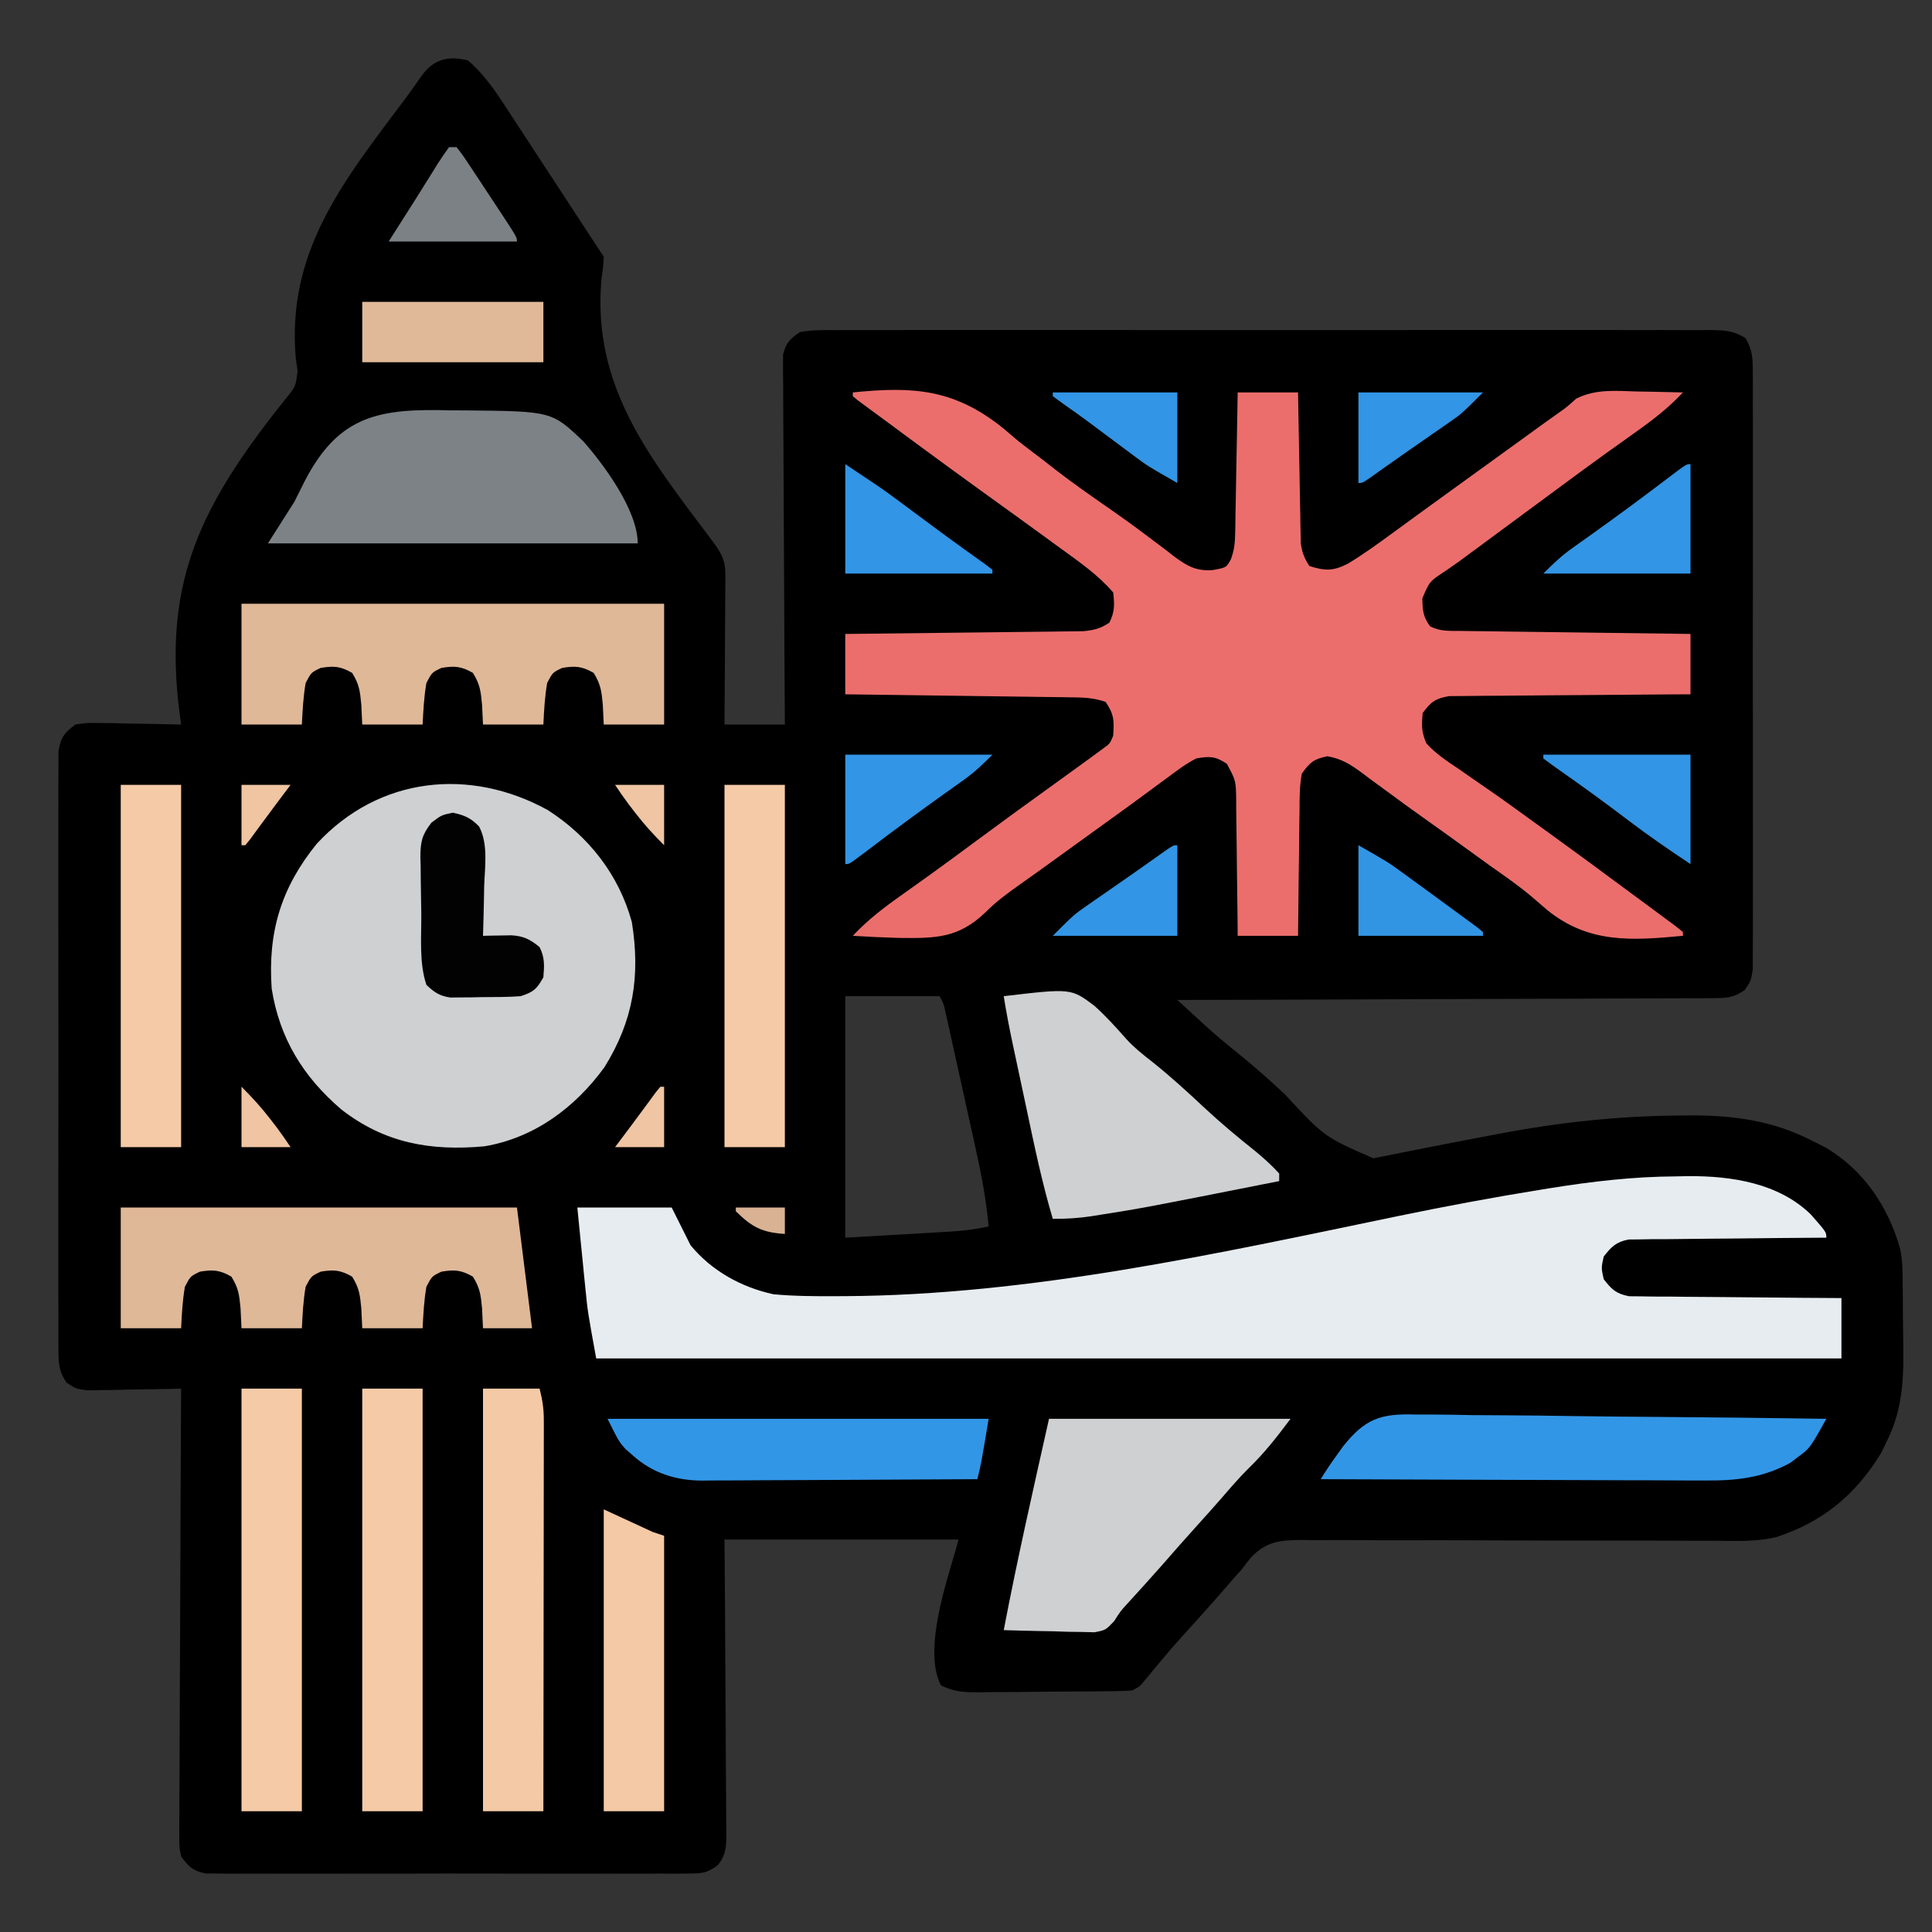 <?xml version="1.0" encoding="UTF-8"?>
<svg version="1.1" xmlns="http://www.w3.org/2000/svg" width="512" height="512">
<rect width="100%" height="100%" fill="#333333" stroke="none"/>
<path d="M0 0 C4.949 4.265 8.225 9.563 11.762 15.008 C12.71 16.451 12.71 16.451 13.676 17.924 C15.686 20.988 17.687 24.056 19.688 27.125 C21.044 29.197 22.402 31.269 23.76 33.34 C26.742 37.891 29.72 42.445 32.692 47.002 C33.786 48.674 34.892 50.338 36 52 C35.859 54.672 35.859 54.672 35.395 57.965 C32.875 86.463 48.133 105.197 64.665 127.191 C67.099 130.489 68.25 132.3 68.227 136.38 C68.227 137.701 68.227 137.701 68.227 139.048 C68.216 139.995 68.206 140.942 68.195 141.918 C68.192 142.89 68.19 143.863 68.187 144.865 C68.176 147.972 68.15 151.08 68.125 154.188 C68.115 156.294 68.106 158.4 68.098 160.506 C68.076 165.671 68.041 170.835 68 176 C73.28 176 78.56 176 84 176 C83.991 174.756 83.982 173.512 83.973 172.231 C83.892 160.518 83.832 148.805 83.793 137.092 C83.772 131.07 83.744 125.048 83.698 119.026 C83.655 113.217 83.631 107.407 83.62 101.598 C83.613 99.379 83.599 97.161 83.577 94.943 C83.548 91.839 83.544 88.737 83.546 85.634 C83.532 84.713 83.517 83.792 83.502 82.844 C83.508 81.997 83.513 81.15 83.519 80.277 C83.515 79.544 83.512 78.81 83.508 78.054 C84.273 74.863 85.275 73.859 88 72 C91.287 71.404 94.536 71.461 97.869 71.492 C98.882 71.486 99.896 71.48 100.94 71.473 C104.346 71.457 107.751 71.47 111.156 71.482 C113.594 71.477 116.031 71.47 118.469 71.461 C124.408 71.445 130.347 71.447 136.286 71.459 C141.112 71.468 145.939 71.469 150.765 71.465 C151.451 71.464 152.138 71.464 152.845 71.463 C154.24 71.462 155.635 71.46 157.03 71.459 C170.112 71.448 183.194 71.461 196.277 71.482 C207.505 71.5 218.733 71.497 229.961 71.479 C242.996 71.457 256.031 71.449 269.066 71.461 C270.456 71.462 271.845 71.463 273.235 71.465 C273.919 71.465 274.603 71.466 275.307 71.467 C280.128 71.47 284.95 71.464 289.771 71.455 C296.258 71.442 302.746 71.451 309.233 71.474 C311.618 71.48 314.003 71.478 316.388 71.469 C319.636 71.458 322.883 71.472 326.131 71.492 C327.081 71.483 328.032 71.474 329.011 71.465 C332.864 71.511 335.269 71.546 338.585 73.605 C340.489 76.828 340.503 79.09 340.508 82.832 C340.517 83.862 340.517 83.862 340.527 84.913 C340.543 87.213 340.53 89.512 340.518 91.812 C340.523 93.462 340.53 95.111 340.539 96.76 C340.557 101.24 340.55 105.719 340.537 110.198 C340.527 114.883 340.537 119.569 340.543 124.254 C340.55 132.122 340.541 139.991 340.521 147.859 C340.5 156.959 340.507 166.059 340.529 175.159 C340.547 182.969 340.55 190.779 340.539 198.589 C340.533 203.255 340.532 207.92 340.545 212.586 C340.557 216.973 340.549 221.359 340.526 225.745 C340.52 227.356 340.522 228.967 340.531 230.578 C340.542 232.775 340.528 234.971 340.508 237.168 C340.506 239.013 340.506 239.013 340.503 240.895 C340 244 340 244 338.349 246.395 C335.342 248.449 333.531 248.507 329.9 248.519 C328.65 248.533 327.399 248.547 326.11 248.561 C324.727 248.556 323.343 248.551 321.96 248.546 C320.501 248.555 319.043 248.565 317.584 248.577 C313.625 248.605 309.667 248.608 305.709 248.608 C301.572 248.611 297.434 248.636 293.297 248.659 C285.463 248.7 277.629 248.72 269.795 248.733 C260.876 248.749 251.957 248.788 243.039 248.828 C224.692 248.91 206.346 248.965 188 249 C189.72 250.577 191.441 252.152 193.164 253.727 C194.123 254.604 195.081 255.481 196.069 256.385 C198.778 258.802 201.541 261.107 204.375 263.375 C208.578 266.764 212.562 270.313 216.5 274 C226.964 285.298 226.964 285.298 239.959 290.957 C240.644 290.819 241.33 290.682 242.036 290.54 C243.217 290.314 243.217 290.314 244.422 290.084 C245.269 289.908 246.116 289.732 246.988 289.551 C248.318 289.292 248.318 289.292 249.674 289.028 C251.571 288.658 253.467 288.282 255.362 287.902 C260.291 286.917 265.23 285.987 270.168 285.051 C271.13 284.867 272.092 284.684 273.084 284.495 C289.203 281.429 304.779 279.745 321.188 279.625 C321.889 279.617 322.59 279.609 323.312 279.6 C335.153 279.497 345.763 280.908 356.375 286.375 C357.496 286.94 358.618 287.504 359.773 288.086 C369.857 294.068 376.344 303.632 379.537 314.892 C380.292 318.329 380.205 321.812 380.238 325.316 C380.246 326.128 380.254 326.94 380.263 327.776 C380.277 329.495 380.287 331.214 380.295 332.933 C380.307 334.674 380.327 336.414 380.357 338.155 C380.527 348.127 380.589 356.873 376 366 C375.279 367.493 375.279 367.493 374.543 369.016 C367.834 380.075 359.098 387.316 346.706 391.358 C341.514 392.59 336.281 392.377 330.972 392.321 C329.011 392.32 327.05 392.318 325.089 392.317 C322.998 392.313 320.907 392.301 318.817 392.288 C314.445 392.262 310.074 392.264 305.703 392.27 C293.278 392.283 280.854 392.266 268.43 392.209 C261.555 392.179 254.68 392.173 247.805 392.194 C243.463 392.206 239.124 392.188 234.782 392.146 C231.444 392.123 228.107 392.146 224.769 392.161 C223.574 392.141 222.379 392.12 221.148 392.099 C215.501 392.169 211.951 392.341 207.821 396.422 C206.851 397.591 205.906 398.781 205 400 C204.374 400.687 203.747 401.374 203.102 402.082 C202.614 402.653 202.127 403.224 201.625 403.812 C198.953 406.91 196.242 409.965 193.5 413 C186.415 420.816 186.415 420.816 179.688 428.938 C178 431 178 431 176 432 C174.48 432.11 172.954 432.159 171.43 432.177 C170.482 432.19 169.534 432.203 168.558 432.216 C167.531 432.223 166.504 432.231 165.445 432.238 C164.392 432.246 163.339 432.254 162.254 432.263 C160.023 432.277 157.792 432.287 155.561 432.295 C152.146 432.312 148.731 432.356 145.316 432.4 C143.151 432.411 140.986 432.419 138.82 432.426 C137.797 432.443 136.774 432.461 135.72 432.479 C131.755 432.467 128.867 432.454 125.324 430.598 C120.084 420.313 128.325 399.259 130 392 C109.54 392 89.08 392 68 392 C68.046 398.017 68.093 404.035 68.141 410.234 C68.161 414.044 68.18 417.854 68.195 421.664 C68.219 427.713 68.248 433.761 68.302 439.81 C68.345 444.685 68.369 449.561 68.38 454.437 C68.387 456.298 68.401 458.16 68.423 460.021 C68.452 462.626 68.456 465.23 68.454 467.835 C68.468 468.606 68.483 469.377 68.498 470.172 C68.472 473.48 68.361 475.528 66.321 478.198 C63.447 480.429 61.992 480.502 58.383 480.508 C57.239 480.519 56.095 480.53 54.916 480.542 C53.665 480.534 52.414 480.526 51.125 480.518 C49.791 480.523 48.457 480.53 47.123 480.539 C43.503 480.557 39.884 480.55 36.264 480.537 C32.475 480.527 28.687 480.537 24.898 480.543 C18.536 480.55 12.175 480.541 5.812 480.521 C-1.543 480.5 -8.897 480.507 -16.252 480.529 C-22.568 480.547 -28.883 480.55 -35.198 480.539 C-38.97 480.533 -42.741 480.532 -46.513 480.545 C-50.059 480.557 -53.604 480.549 -57.15 480.526 C-59.072 480.518 -60.994 480.53 -62.916 480.542 C-64.06 480.531 -65.204 480.52 -66.383 480.508 C-67.377 480.506 -68.371 480.505 -69.395 480.503 C-72.796 479.846 -73.966 478.777 -76 476 C-76.492 473.571 -76.492 473.571 -76.481 470.811 C-76.487 469.763 -76.492 468.714 -76.498 467.633 C-76.483 466.488 -76.469 465.343 -76.454 464.163 C-76.455 462.953 -76.455 461.743 -76.456 460.496 C-76.454 457.182 -76.434 453.869 -76.406 450.555 C-76.381 447.091 -76.378 443.626 -76.373 440.161 C-76.361 433.602 -76.328 427.043 -76.288 420.484 C-76.243 413.017 -76.221 405.549 -76.201 398.081 C-76.159 382.72 -76.089 367.36 -76 352 C-76.827 352.021 -77.655 352.042 -78.507 352.063 C-82.254 352.147 -86.002 352.199 -89.75 352.25 C-91.703 352.3 -91.703 352.3 -93.695 352.352 C-94.946 352.364 -96.196 352.377 -97.484 352.391 C-98.636 352.412 -99.789 352.433 -100.976 352.454 C-104 352 -104 352 -106.375 350.403 C-108.555 347.179 -108.503 345.049 -108.508 341.168 C-108.514 340.481 -108.52 339.795 -108.527 339.087 C-108.543 336.787 -108.53 334.488 -108.518 332.188 C-108.523 330.538 -108.53 328.889 -108.539 327.24 C-108.557 322.76 -108.55 318.281 -108.537 313.802 C-108.527 309.117 -108.537 304.431 -108.543 299.746 C-108.55 291.878 -108.541 284.009 -108.521 276.141 C-108.5 267.041 -108.507 257.941 -108.529 248.841 C-108.547 241.031 -108.55 233.221 -108.539 225.411 C-108.533 220.745 -108.532 216.08 -108.545 211.414 C-108.557 207.027 -108.549 202.641 -108.526 198.255 C-108.52 196.644 -108.522 195.033 -108.531 193.422 C-108.542 191.225 -108.528 189.029 -108.508 186.832 C-108.506 185.602 -108.505 184.372 -108.503 183.105 C-107.903 179.403 -106.98 178.212 -104 176 C-100.976 175.546 -100.976 175.546 -97.484 175.609 C-95.609 175.629 -95.609 175.629 -93.695 175.648 C-91.742 175.699 -91.742 175.699 -89.75 175.75 C-88.433 175.768 -87.115 175.786 -85.758 175.805 C-82.504 175.852 -79.253 175.918 -76 176 C-76.152 174.898 -76.304 173.795 -76.46 172.659 C-80.584 139.62 -71.76 119.941 -51.648 93.924 C-50.55 92.524 -49.449 91.127 -48.341 89.735 C-45.633 86.427 -45.633 86.427 -45.141 82.328 C-45.295 81.242 -45.448 80.155 -45.605 79.035 C-48.123 50.634 -33.011 32.031 -16.558 10.103 C-15.067 8.09 -13.63 6.047 -12.2 3.991 C-9.016 -0.338 -5.242 -1.266 0 0 Z M100 248 C100 269.12 100 290.24 100 312 C108.013 311.536 108.013 311.536 116.188 311.062 C117.865 310.967 119.542 310.872 121.27 310.774 C122.611 310.694 123.952 310.615 125.293 310.535 C126.323 310.478 126.323 310.478 127.375 310.42 C130.996 310.201 134.463 309.818 138 309 C137.352 301.939 136.075 295.17 134.531 288.254 C134.171 286.615 134.171 286.615 133.803 284.944 C133.297 282.652 132.79 280.36 132.28 278.069 C131.497 274.55 130.723 271.03 129.949 267.51 C129.456 265.279 128.963 263.047 128.469 260.816 C128.236 259.761 128.004 258.706 127.765 257.619 C127.548 256.647 127.331 255.675 127.107 254.674 C126.822 253.389 126.822 253.389 126.531 252.078 C126.068 249.959 126.068 249.959 125 248 C116.75 248 108.5 248 100 248 Z " fill="#000000" transform="translate(124,16)"/>
<path d="M0 0 C16.167 -1.673 26.998 -0.855 39.852 9.488 C41.235 10.658 42.618 11.829 44 13 C46.189 14.715 48.408 16.385 50.625 18.062 C51.643 18.86 52.662 19.658 53.711 20.48 C58.163 23.932 62.777 27.157 67.403 30.37 C71.187 32.999 74.915 35.674 78.582 38.465 C79.333 39.025 80.083 39.585 80.856 40.163 C82.29 41.235 83.711 42.323 85.116 43.431 C88.586 45.994 90.975 47.402 95.371 47.074 C98.994 46.421 98.994 46.421 100.207 44.202 C101.039 41.892 101.275 40.138 101.319 37.69 C101.339 36.85 101.359 36.009 101.379 35.143 C101.391 34.245 101.402 33.347 101.414 32.422 C101.433 31.495 101.453 30.569 101.473 29.614 C101.532 26.659 101.579 23.705 101.625 20.75 C101.663 18.745 101.702 16.74 101.742 14.734 C101.838 9.823 101.922 4.912 102 0 C107.28 0 112.56 0 118 0 C118.03 1.877 118.03 1.877 118.06 3.792 C118.136 8.436 118.225 13.081 118.317 17.725 C118.356 19.734 118.391 21.744 118.422 23.754 C118.468 26.643 118.526 29.533 118.586 32.422 C118.597 33.32 118.609 34.218 118.621 35.143 C118.641 35.984 118.661 36.824 118.681 37.69 C118.694 38.428 118.708 39.165 118.722 39.924 C119.048 42.358 119.651 43.948 121 46 C125.223 47.325 127.241 47.384 131.219 45.371 C135.416 42.834 139.362 39.964 143.312 37.062 C144.913 35.897 146.513 34.732 148.113 33.566 C148.925 32.974 149.737 32.381 150.573 31.77 C154.372 29 158.186 26.25 162 23.5 C166.643 20.148 171.285 16.794 175.922 13.434 C176.73 12.848 177.538 12.263 178.371 11.66 C179.911 10.545 181.45 9.429 182.988 8.312 C184.371 7.312 185.761 6.32 187.158 5.338 C189.198 3.897 189.198 3.897 191.711 1.645 C196.937 -0.968 202.128 -0.419 207.875 -0.25 C209.04 -0.232 210.206 -0.214 211.406 -0.195 C214.272 -0.148 217.135 -0.083 220 0 C216.005 4.269 211.645 7.574 206.875 10.938 C205.256 12.093 203.637 13.249 202.02 14.406 C201.189 14.999 200.358 15.592 199.502 16.203 C195.497 19.08 191.529 22.007 187.562 24.938 C186.785 25.512 186.007 26.086 185.206 26.677 C183.618 27.849 182.031 29.022 180.444 30.194 C176.214 33.319 171.982 36.441 167.75 39.562 C166.976 40.134 166.202 40.706 165.405 41.295 C164.668 41.838 163.931 42.382 163.172 42.941 C162.121 43.72 162.121 43.72 161.049 44.514 C159.695 45.496 158.325 46.454 156.938 47.386 C152.837 50.087 152.837 50.087 150.938 54.562 C150.997 57.818 151.104 59.405 153 62 C155.823 63.411 158.221 63.164 161.377 63.205 C162.031 63.215 162.685 63.225 163.359 63.235 C165.523 63.267 167.687 63.292 169.852 63.316 C171.351 63.337 172.85 63.358 174.349 63.379 C178.298 63.435 182.247 63.484 186.196 63.532 C190.224 63.582 194.253 63.638 198.281 63.693 C206.187 63.801 214.094 63.902 222 64 C222 69.28 222 74.56 222 80 C219.991 80.009 217.983 80.019 215.913 80.028 C209.275 80.062 202.638 80.118 196 80.184 C191.976 80.223 187.952 80.256 183.927 80.271 C180.043 80.286 176.16 80.321 172.276 80.368 C170.794 80.383 169.313 80.391 167.831 80.392 C165.755 80.394 163.68 80.421 161.604 80.454 C160.423 80.463 159.242 80.472 158.025 80.481 C154.372 81.108 153.163 82.028 151 85 C150.749 88.462 150.685 89.934 152 93 C154.479 95.726 157.38 97.655 160.438 99.688 C161.293 100.286 162.148 100.884 163.029 101.5 C164.807 102.743 166.592 103.976 168.382 105.201 C172.306 107.898 176.15 110.7 180 113.5 C181.482 114.568 182.963 115.636 184.445 116.703 C191.622 121.887 198.743 127.145 205.857 132.414 C207.857 133.894 209.86 135.371 211.863 136.848 C212.972 137.669 214.08 138.491 215.188 139.312 C216.13 140.01 217.072 140.707 218.043 141.426 C218.689 141.945 219.335 142.465 220 143 C220 143.33 220 143.66 220 144 C206.388 145.28 195.061 146.08 184.05 137.187 C182.708 136.054 181.377 134.908 180.057 133.75 C176.488 130.714 172.636 128.077 168.812 125.375 C167.298 124.282 165.785 123.187 164.273 122.09 C159.952 118.963 155.627 115.842 151.275 112.76 C148.01 110.448 144.778 108.099 141.566 105.715 C140.044 104.601 138.522 103.488 137 102.375 C136.294 101.841 135.587 101.307 134.859 100.758 C131.734 98.492 129.593 97.107 125.75 96.414 C122.132 97.185 121.179 97.992 119 101 C118.379 104.259 118.395 107.487 118.391 110.797 C118.374 111.746 118.358 112.694 118.341 113.672 C118.292 116.698 118.271 119.724 118.25 122.75 C118.222 124.803 118.192 126.857 118.16 128.91 C118.086 133.94 118.037 138.97 118 144 C112.72 144 107.44 144 102 144 C101.991 142.718 101.981 141.437 101.972 140.116 C101.932 135.36 101.866 130.604 101.792 125.848 C101.764 123.79 101.743 121.732 101.729 119.673 C101.708 116.714 101.661 113.756 101.609 110.797 C101.608 109.877 101.607 108.957 101.606 108.009 C101.523 102.866 101.523 102.866 99.135 98.424 C96.092 96.394 94.61 96.359 91 97 C88.208 98.458 85.759 100.292 83.25 102.188 C82.512 102.727 81.774 103.267 81.013 103.823 C79.453 104.964 77.897 106.111 76.345 107.264 C73.348 109.483 70.321 111.659 67.292 113.834 C65.044 115.451 62.801 117.074 60.559 118.699 C57.471 120.936 54.38 123.168 51.285 125.395 C50.513 125.952 49.741 126.509 48.945 127.083 C47.406 128.189 45.861 129.287 44.311 130.377 C41.04 132.695 37.931 134.953 35.117 137.816 C27.945 144.657 21.939 144.673 12.25 144.562 C8.161 144.447 4.082 144.265 0 144 C3.995 139.731 8.355 136.426 13.125 133.062 C14.743 131.908 16.36 130.753 17.977 129.598 C18.807 129.005 19.638 128.412 20.493 127.801 C24.523 124.905 28.511 121.953 32.5 119 C39.585 113.762 46.706 108.577 53.863 103.438 C55.913 101.964 57.958 100.484 60 99 C61.119 98.19 61.119 98.19 62.26 97.363 C62.985 96.831 63.71 96.299 64.457 95.75 C65.113 95.27 65.769 94.791 66.445 94.297 C68.135 93.063 68.135 93.063 69 91 C69.259 86.949 69.304 85.457 67 82 C63.67 80.89 61.111 80.841 57.601 80.795 C56.635 80.78 56.635 80.78 55.649 80.765 C53.522 80.733 51.396 80.708 49.27 80.684 C47.794 80.663 46.319 80.642 44.843 80.621 C40.962 80.565 37.08 80.516 33.199 80.468 C29.237 80.418 25.276 80.362 21.314 80.307 C13.543 80.199 5.772 80.098 -2 80 C-2 74.72 -2 69.44 -2 64 C-0.022 63.98 1.957 63.96 3.995 63.94 C10.533 63.872 17.071 63.795 23.609 63.712 C27.572 63.663 31.536 63.616 35.5 63.578 C39.326 63.541 43.151 63.495 46.976 63.442 C48.436 63.423 49.895 63.408 51.354 63.397 C53.399 63.38 55.443 63.351 57.487 63.319 C58.651 63.306 59.815 63.292 61.013 63.278 C63.912 63.008 65.596 62.605 68 61 C69.444 58.111 69.377 56.204 69 53 C65.043 48.418 60.195 45.036 55.312 41.5 C54.475 40.888 53.638 40.277 52.775 39.646 C46.466 35.044 40.132 30.476 33.795 25.912 C28.13 21.829 22.496 17.706 16.875 13.562 C16.105 12.995 15.336 12.428 14.543 11.844 C13.078 10.762 11.614 9.679 10.151 8.594 C8.66 7.489 7.166 6.389 5.669 5.292 C4.935 4.751 4.201 4.21 3.445 3.652 C2.783 3.166 2.12 2.68 1.438 2.179 C0.963 1.79 0.489 1.401 0 1 C0 0.67 0 0.34 0 0 Z " fill="#EB6E6C" transform="translate(226,104)"/>
<path d="M0 0 C1.051 -0.021 2.102 -0.041 3.186 -0.062 C14.61 -0.119 27.071 1.784 35.574 10.094 C39.688 14.773 39.688 14.773 39.688 16.25 C39.007 16.254 38.327 16.257 37.626 16.261 C30.553 16.303 23.481 16.372 16.409 16.458 C13.768 16.486 11.128 16.507 8.488 16.521 C4.695 16.542 0.902 16.589 -2.891 16.641 C-4.664 16.642 -4.664 16.642 -6.474 16.644 C-7.575 16.664 -8.675 16.684 -9.81 16.704 C-10.778 16.713 -11.746 16.722 -12.743 16.731 C-16.052 17.399 -17.253 18.622 -19.312 21.25 C-19.979 24.25 -19.979 24.25 -19.312 27.25 C-17.206 29.976 -16.012 31.117 -12.592 31.769 C-11.552 31.778 -10.513 31.787 -9.442 31.796 C-8.261 31.816 -7.081 31.835 -5.864 31.856 C-3.959 31.857 -3.959 31.857 -2.016 31.859 C-0.06 31.884 -0.06 31.884 1.936 31.909 C5.395 31.953 8.853 31.973 12.312 31.988 C15.845 32.008 19.378 32.05 22.91 32.09 C29.836 32.165 36.761 32.213 43.688 32.25 C43.688 37.53 43.688 42.81 43.688 48.25 C-65.213 48.25 -174.113 48.25 -286.312 48.25 C-288.562 35.875 -288.562 35.875 -289.164 29.832 C-289.293 28.559 -289.422 27.286 -289.555 25.975 C-289.681 24.684 -289.807 23.393 -289.938 22.062 C-290.073 20.715 -290.208 19.368 -290.344 18.021 C-290.671 14.765 -290.992 11.507 -291.312 8.25 C-283.062 8.25 -274.812 8.25 -266.312 8.25 C-264.663 11.55 -263.012 14.85 -261.312 18.25 C-255.732 25.037 -247.853 29.401 -239.312 31.25 C-233.851 31.747 -228.416 31.783 -222.938 31.75 C-221.738 31.747 -221.738 31.747 -220.514 31.744 C-171.238 31.482 -121.969 20.515 -73.907 10.543 C-61.249 7.924 -48.573 5.559 -35.812 3.5 C-35.151 3.393 -34.489 3.286 -33.807 3.175 C-22.44 1.345 -11.519 0.056 0 0 Z " fill="#E7ECF0" transform="translate(444.312,311.75)"/>
<path d="M0 0 C10.826 6.975 18.794 17.073 22.25 29.625 C24.546 43.847 22.699 55.764 15 68.125 C7.264 78.784 -3.563 86.882 -16.855 89.102 C-31.122 90.392 -43.325 88.236 -54.758 79.305 C-64.816 70.688 -71.096 60.532 -73.188 47.312 C-74.236 32.421 -70.74 20.623 -61.258 8.934 C-44.77 -8.914 -20.694 -11.394 0 0 Z " fill="#CED0D2" transform="translate(145.188,214.688)"/>
<path d="M0 0 C36.96 0 73.92 0 112 0 C112 10.56 112 21.12 112 32 C106.72 32 101.44 32 96 32 C95.918 30.267 95.835 28.535 95.75 26.75 C95.418 23.216 95.218 21.347 93.312 18.312 C90.242 16.57 88.478 16.42 85 17 C82.463 18.198 82.463 18.198 81 21 C80.367 24.696 80.179 28.239 80 32 C74.72 32 69.44 32 64 32 C63.917 30.267 63.835 28.535 63.75 26.75 C63.418 23.216 63.218 21.347 61.312 18.312 C58.242 16.57 56.478 16.42 53 17 C50.463 18.198 50.463 18.198 49 21 C48.367 24.696 48.179 28.239 48 32 C42.72 32 37.44 32 32 32 C31.876 29.401 31.876 29.401 31.75 26.75 C31.418 23.216 31.218 21.347 29.312 18.312 C26.242 16.57 24.478 16.42 21 17 C18.463 18.198 18.463 18.198 17 21 C16.367 24.696 16.179 28.239 16 32 C10.72 32 5.44 32 0 32 C0 21.44 0 10.88 0 0 Z " fill="#DFB898" transform="translate(64,160)"/>
<path d="M0 0 C34.65 0 69.3 0 105 0 C106.32 10.56 107.64 21.12 109 32 C104.71 32 100.42 32 96 32 C95.918 30.267 95.835 28.535 95.75 26.75 C95.418 23.216 95.218 21.347 93.312 18.312 C90.242 16.57 88.478 16.42 85 17 C82.463 18.198 82.463 18.198 81 21 C80.367 24.696 80.179 28.239 80 32 C74.72 32 69.44 32 64 32 C63.917 30.267 63.835 28.535 63.75 26.75 C63.418 23.216 63.218 21.347 61.312 18.312 C58.242 16.57 56.478 16.42 53 17 C50.463 18.198 50.463 18.198 49 21 C48.367 24.696 48.179 28.239 48 32 C42.72 32 37.44 32 32 32 C31.876 29.401 31.876 29.401 31.75 26.75 C31.418 23.216 31.218 21.347 29.312 18.312 C26.242 16.57 24.478 16.42 21 17 C18.463 18.198 18.463 18.198 17 21 C16.367 24.696 16.179 28.239 16 32 C10.72 32 5.44 32 0 32 C0 21.44 0 10.88 0 0 Z " fill="#DFB898" transform="translate(32,320)"/>
<path d="M0 0 C21.12 0 42.24 0 64 0 C60.234 5.022 57.151 8.991 52.777 13.23 C50.345 15.653 48.124 18.234 45.883 20.832 C43.784 23.248 41.646 25.625 39.5 28 C36.24 31.613 33.019 35.255 29.824 38.926 C26.957 42.186 24.034 45.394 21.113 48.605 C18.948 50.949 18.948 50.949 17.261 53.619 C15 56 15 56 12.067 56.568 C10.957 56.541 9.847 56.515 8.703 56.488 C7.498 56.472 6.293 56.456 5.051 56.439 C3.797 56.398 2.542 56.356 1.25 56.312 C-0.655 56.279 -0.655 56.279 -2.598 56.244 C-5.733 56.185 -8.866 56.103 -12 56 C-8.418 37.241 -4.172 18.636 0 0 Z " fill="#CED0D2" transform="translate(278,376)"/>
<path d="M0 0 C1.257 0.003 2.514 0.006 3.809 0.009 C26.661 0.24 26.661 0.24 35.032 8.22 C40.506 14.427 49.438 26.521 49.438 35.25 C17.098 35.25 -15.242 35.25 -48.562 35.25 C-46.252 31.62 -43.943 27.99 -41.562 24.25 C-40.646 22.417 -39.73 20.585 -38.785 18.696 C-29.669 1.137 -18.891 -0.529 0 0 Z " fill="#7D8286" transform="translate(119.562,108.75)"/>
<path d="M0 0 C17.866 -2.103 17.866 -2.103 24.059 2.578 C27.086 5.299 29.8 8.296 32.484 11.351 C34.639 13.695 37.054 15.609 39.562 17.562 C44.299 21.353 48.722 25.396 53.145 29.541 C57.494 33.594 62.003 37.364 66.66 41.062 C68.927 42.939 71.028 44.814 73 47 C73 47.66 73 48.32 73 49 C37.076 56.117 37.076 56.117 25.562 57.938 C24.839 58.053 24.115 58.169 23.37 58.288 C19.875 58.818 16.529 59.04 13 59 C10.114 49.312 8.079 39.436 5.983 29.555 C5.373 26.676 4.757 23.798 4.141 20.92 C3.747 19.076 3.354 17.231 2.961 15.387 C2.779 14.533 2.596 13.68 2.409 12.801 C1.508 8.546 0.672 4.299 0 0 Z " fill="#CED0D1" transform="translate(266,264)"/>
<path d="M0 0 C1.181 -0.001 2.363 -0.003 3.58 -0.004 C7.462 0.003 11.338 0.08 15.219 0.159 C17.918 0.183 20.618 0.192 23.318 0.202 C29.683 0.233 36.046 0.314 42.41 0.415 C49.66 0.527 56.911 0.582 64.161 0.632 C79.066 0.736 93.968 0.912 108.871 1.135 C104.507 8.961 104.507 8.961 101.183 11.385 C100.28 12.074 100.28 12.074 99.359 12.776 C91.9 16.851 84.864 17.564 76.476 17.476 C74.821 17.476 74.821 17.476 73.132 17.477 C69.512 17.475 65.893 17.452 62.273 17.428 C59.753 17.423 57.232 17.418 54.711 17.415 C48.772 17.405 42.833 17.382 36.894 17.351 C30.128 17.318 23.361 17.301 16.594 17.286 C2.686 17.255 -11.221 17.202 -25.129 17.135 C-23.869 15.053 -22.553 13.108 -21.129 11.135 C-20.521 10.282 -19.913 9.429 -19.286 8.55 C-13.423 1.131 -9.284 -0.304 0 0 Z " fill="#3296E7" transform="translate(375.129,374.865)"/>
<path d="M0 0 C5.28 0 10.56 0 16 0 C16 36.96 16 73.92 16 112 C10.72 112 5.44 112 0 112 C0 75.04 0 38.08 0 0 Z " fill="#F5CAA7" transform="translate(96,368)"/>
<path d="M0 0 C5.28 0 10.56 0 16 0 C16 36.96 16 73.92 16 112 C10.72 112 5.44 112 0 112 C0 75.04 0 38.08 0 0 Z " fill="#F5CAA7" transform="translate(64,368)"/>
<path d="M0 0 C4.95 0 9.9 0 15 0 C15.804 3.215 16.124 5.362 16.12 8.581 C16.122 9.495 16.123 10.41 16.124 11.352 C16.121 12.347 16.117 13.342 16.114 14.368 C16.114 15.422 16.114 16.476 16.114 17.562 C16.113 21.047 16.105 24.531 16.098 28.016 C16.096 30.431 16.094 32.847 16.093 35.263 C16.09 41.622 16.08 47.98 16.069 54.339 C16.058 60.828 16.054 67.316 16.049 73.805 C16.038 86.536 16.021 99.268 16 112 C10.72 112 5.44 112 0 112 C0 75.04 0 38.08 0 0 Z " fill="#F4C9A6" transform="translate(128,368)"/>
<path d="M0 0 C5.28 0 10.56 0 16 0 C16 31.68 16 63.36 16 96 C10.72 96 5.44 96 0 96 C0 64.32 0 32.64 0 0 Z " fill="#F5CAA7" transform="translate(192,208)"/>
<path d="M0 0 C5.28 0 10.56 0 16 0 C16 31.68 16 63.36 16 96 C10.72 96 5.44 96 0 96 C0 64.32 0 32.64 0 0 Z " fill="#F5CAA7" transform="translate(32,208)"/>
<path d="M0 0 C33.33 0 66.66 0 101 0 C99 12 99 12 98 16 C87.838 16.07 77.676 16.123 67.514 16.155 C62.794 16.171 58.075 16.192 53.356 16.226 C48.798 16.259 44.24 16.277 39.681 16.285 C37.946 16.29 36.211 16.301 34.476 16.317 C32.037 16.339 29.599 16.342 27.16 16.341 C26.45 16.351 25.74 16.362 25.009 16.373 C18.075 16.331 11.902 14.384 6.688 9.688 C6.052 9.134 5.416 8.581 4.762 8.012 C3 6 3 6 0 0 Z " fill="#3296E7" transform="translate(161,376)"/>
<path d="M0 0 C6.435 2.97 6.435 2.97 13 6 C13.99 6.33 14.98 6.66 16 7 C16 31.09 16 55.18 16 80 C10.72 80 5.44 80 0 80 C0 53.6 0 27.2 0 0 Z " fill="#F4C9A6" transform="translate(160,400)"/>
<path d="M0 0 C3.051 0.636 4.811 1.401 6.97 3.668 C9.432 8.347 8.485 14.304 8.312 19.438 C8.29 20.703 8.267 21.968 8.244 23.271 C8.185 26.391 8.103 29.507 8 32.625 C9.03 32.601 9.03 32.601 10.08 32.577 C10.98 32.564 11.881 32.552 12.809 32.539 C13.701 32.523 14.594 32.507 15.513 32.491 C18.706 32.663 20.562 33.58 23 35.625 C24.405 38.434 24.249 40.513 24 43.625 C22.22 46.761 21.477 47.466 18 48.625 C14.525 48.879 11.046 48.856 7.562 48.875 C6.608 48.896 5.653 48.916 4.67 48.938 C3.749 48.943 2.828 48.948 1.879 48.953 C1.039 48.962 0.199 48.972 -0.666 48.981 C-3.553 48.541 -4.894 47.622 -7 45.625 C-8.958 39.75 -8.307 33.03 -8.35 26.865 C-8.367 25.125 -8.394 23.385 -8.432 21.646 C-8.487 19.131 -8.509 16.617 -8.523 14.102 C-8.546 13.327 -8.569 12.553 -8.592 11.756 C-8.576 7.71 -8.182 5.857 -5.655 2.634 C-3 0.625 -3 0.625 0 0 Z " fill="#020202" transform="translate(120,215.375)"/>
<path d="M0 0 C15.84 0 31.68 0 48 0 C48 5.28 48 10.56 48 16 C32.16 16 16.32 16 0 16 C0 10.72 0 5.44 0 0 Z " fill="#E0B999" transform="translate(96,80)"/>
<path d="M0 0 C10.121 6.747 10.121 6.747 13.648 9.367 C14.808 10.225 14.808 10.225 15.991 11.101 C17.171 11.979 17.171 11.979 18.375 12.875 C20.035 14.106 21.695 15.336 23.355 16.566 C24.149 17.154 24.942 17.742 25.759 18.348 C29.565 21.154 33.41 23.903 37.262 26.645 C37.835 27.092 38.409 27.539 39 28 C39 28.33 39 28.66 39 29 C26.13 29 13.26 29 0 29 C0 19.43 0 9.86 0 0 Z " fill="#3295E5" transform="translate(224,123)"/>
<path d="M0 0 C12.87 0 25.74 0 39 0 C39 9.57 39 19.14 39 29 C33.29 25.193 27.75 21.4 22.312 17.25 C16.344 12.726 10.31 8.316 4.165 4.034 C2.76 3.046 1.377 2.027 0 1 C0 0.67 0 0.34 0 0 Z " fill="#3295E5" transform="translate(409,200)"/>
<path d="M0 0 C12.87 0 25.74 0 39 0 C36.334 2.666 34.216 4.7 31.234 6.812 C30.516 7.325 29.798 7.838 29.058 8.366 C28.297 8.906 27.535 9.445 26.75 10 C19.707 15.027 12.747 20.147 5.864 25.393 C1.104 29 1.104 29 0 29 C0 19.43 0 9.86 0 0 Z " fill="#3295E5" transform="translate(224,200)"/>
<path d="M0 0 C0 9.57 0 19.14 0 29 C-12.87 29 -25.74 29 -39 29 C-36.334 26.334 -34.216 24.3 -31.234 22.188 C-30.157 21.418 -30.157 21.418 -29.058 20.634 C-27.916 19.825 -27.916 19.825 -26.75 19 C-19.707 13.973 -12.747 8.853 -5.864 3.607 C-1.104 0 -1.104 0 0 0 Z " fill="#3295E5" transform="translate(448,123)"/>
<path d="M0 0 C0.66 0 1.32 0 2 0 C3.696 2.187 3.696 2.187 5.695 5.215 C6.411 6.293 7.126 7.371 7.863 8.482 C8.419 9.332 8.419 9.332 8.987 10.199 C10.121 11.931 11.264 13.656 12.41 15.381 C18 23.846 18 23.846 18 25 C6.78 25 -4.44 25 -16 25 C-13.69 21.37 -11.38 17.74 -9 14 C-8.148 12.635 -7.296 11.27 -6.418 9.863 C-5.675 8.68 -4.931 7.496 -4.188 6.312 C-3.807 5.694 -3.426 5.076 -3.033 4.439 C-2.075 2.925 -1.044 1.457 0 0 Z " fill="#7C8185" transform="translate(119,39)"/>
<path d="M0 0 C7.877 4.501 7.877 4.501 11.34 7.023 C12.093 7.57 12.847 8.117 13.623 8.68 C14.387 9.239 15.151 9.799 15.938 10.375 C16.697 10.927 17.457 11.478 18.24 12.047 C20.499 13.69 22.75 15.344 25 17 C25.775 17.566 26.55 18.132 27.348 18.716 C28.08 19.256 28.812 19.795 29.566 20.352 C30.227 20.837 30.888 21.323 31.569 21.823 C32.041 22.211 32.513 22.6 33 23 C33 23.33 33 23.66 33 24 C22.11 24 11.22 24 0 24 C0 16.08 0 8.16 0 0 Z " fill="#3295E4" transform="translate(360,224)"/>
<path d="M0 0 C10.89 0 21.78 0 33 0 C27.375 5.625 27.375 5.625 24.145 7.867 C23.444 8.357 22.743 8.848 22.021 9.353 C21.293 9.855 20.564 10.357 19.812 10.875 C19.062 11.398 18.311 11.921 17.537 12.46 C16.045 13.499 14.552 14.536 13.057 15.571 C11.264 16.817 9.479 18.072 7.699 19.336 C6.363 20.283 6.363 20.283 5 21.25 C4.237 21.791 3.474 22.333 2.688 22.891 C1 24 1 24 0 24 C0 16.08 0 8.16 0 0 Z " fill="#3295E5" transform="translate(360,104)"/>
<path d="M0 0 C0 7.92 0 15.84 0 24 C-10.89 24 -21.78 24 -33 24 C-27.375 18.375 -27.375 18.375 -24.145 16.133 C-23.444 15.643 -22.743 15.152 -22.021 14.647 C-20.928 13.894 -20.928 13.894 -19.812 13.125 C-19.062 12.602 -18.311 12.079 -17.537 11.54 C-16.045 10.501 -14.552 9.464 -13.057 8.429 C-11.264 7.183 -9.479 5.928 -7.699 4.664 C-6.808 4.032 -5.918 3.401 -5 2.75 C-4.237 2.209 -3.474 1.667 -2.688 1.109 C-1 0 -1 0 0 0 Z " fill="#3295E5" transform="translate(312,224)"/>
<path d="M0 0 C10.89 0 21.78 0 33 0 C33 7.92 33 15.84 33 24 C25.127 19.501 25.127 19.501 21.406 16.723 C20.603 16.126 19.8 15.53 18.973 14.916 C18.157 14.304 17.341 13.693 16.5 13.062 C14.865 11.845 13.23 10.627 11.594 9.41 C10.819 8.832 10.044 8.253 9.246 7.657 C7.153 6.113 5.037 4.612 2.906 3.121 C1.947 2.421 0.988 1.721 0 1 C0 0.67 0 0.34 0 0 Z " fill="#3295E5" transform="translate(279,104)"/>
<path d="M0 0 C0.33 0 0.66 0 1 0 C1 5.28 1 10.56 1 16 C-3.29 16 -7.58 16 -12 16 C-10.578 14.104 -9.155 12.207 -7.73 10.312 C-6.581 8.776 -5.437 7.234 -4.301 5.688 C-3.768 4.966 -3.236 4.244 -2.688 3.5 C-2.196 2.83 -1.705 2.159 -1.199 1.469 C-0.803 0.984 -0.408 0.499 0 0 Z " fill="#EFC5A3" transform="translate(175,288)"/>
<path d="M0 0 C2.831 2.831 5.215 5.425 7.625 8.562 C8.215 9.327 8.806 10.091 9.414 10.879 C10.662 12.548 11.844 14.266 13 16 C8.71 16 4.42 16 0 16 C0 10.72 0 5.44 0 0 Z " fill="#EFC5A3" transform="translate(64,288)"/>
<path d="M0 0 C4.29 0 8.58 0 13 0 C13 5.28 13 10.56 13 16 C10.169 13.169 7.785 10.575 5.375 7.438 C4.785 6.673 4.194 5.909 3.586 5.121 C2.338 3.452 1.156 1.734 0 0 Z " fill="#EFC5A3" transform="translate(163,208)"/>
<path d="M0 0 C4.29 0 8.58 0 13 0 C11.578 1.896 10.155 3.793 8.73 5.688 C7.581 7.224 6.437 8.766 5.301 10.312 C4.768 11.034 4.236 11.756 3.688 12.5 C2.951 13.505 2.951 13.505 2.199 14.531 C1.606 15.258 1.606 15.258 1 16 C0.67 16 0.34 16 0 16 C0 10.72 0 5.44 0 0 Z " fill="#EFC5A2" transform="translate(64,208)"/>
<path d="M0 0 C4.29 0 8.58 0 13 0 C13 2.31 13 4.62 13 7 C6.866 6.632 4.261 5.157 0 1 C0 0.67 0 0.34 0 0 Z " fill="#D8B293" transform="translate(195,320)"/>
</svg>

